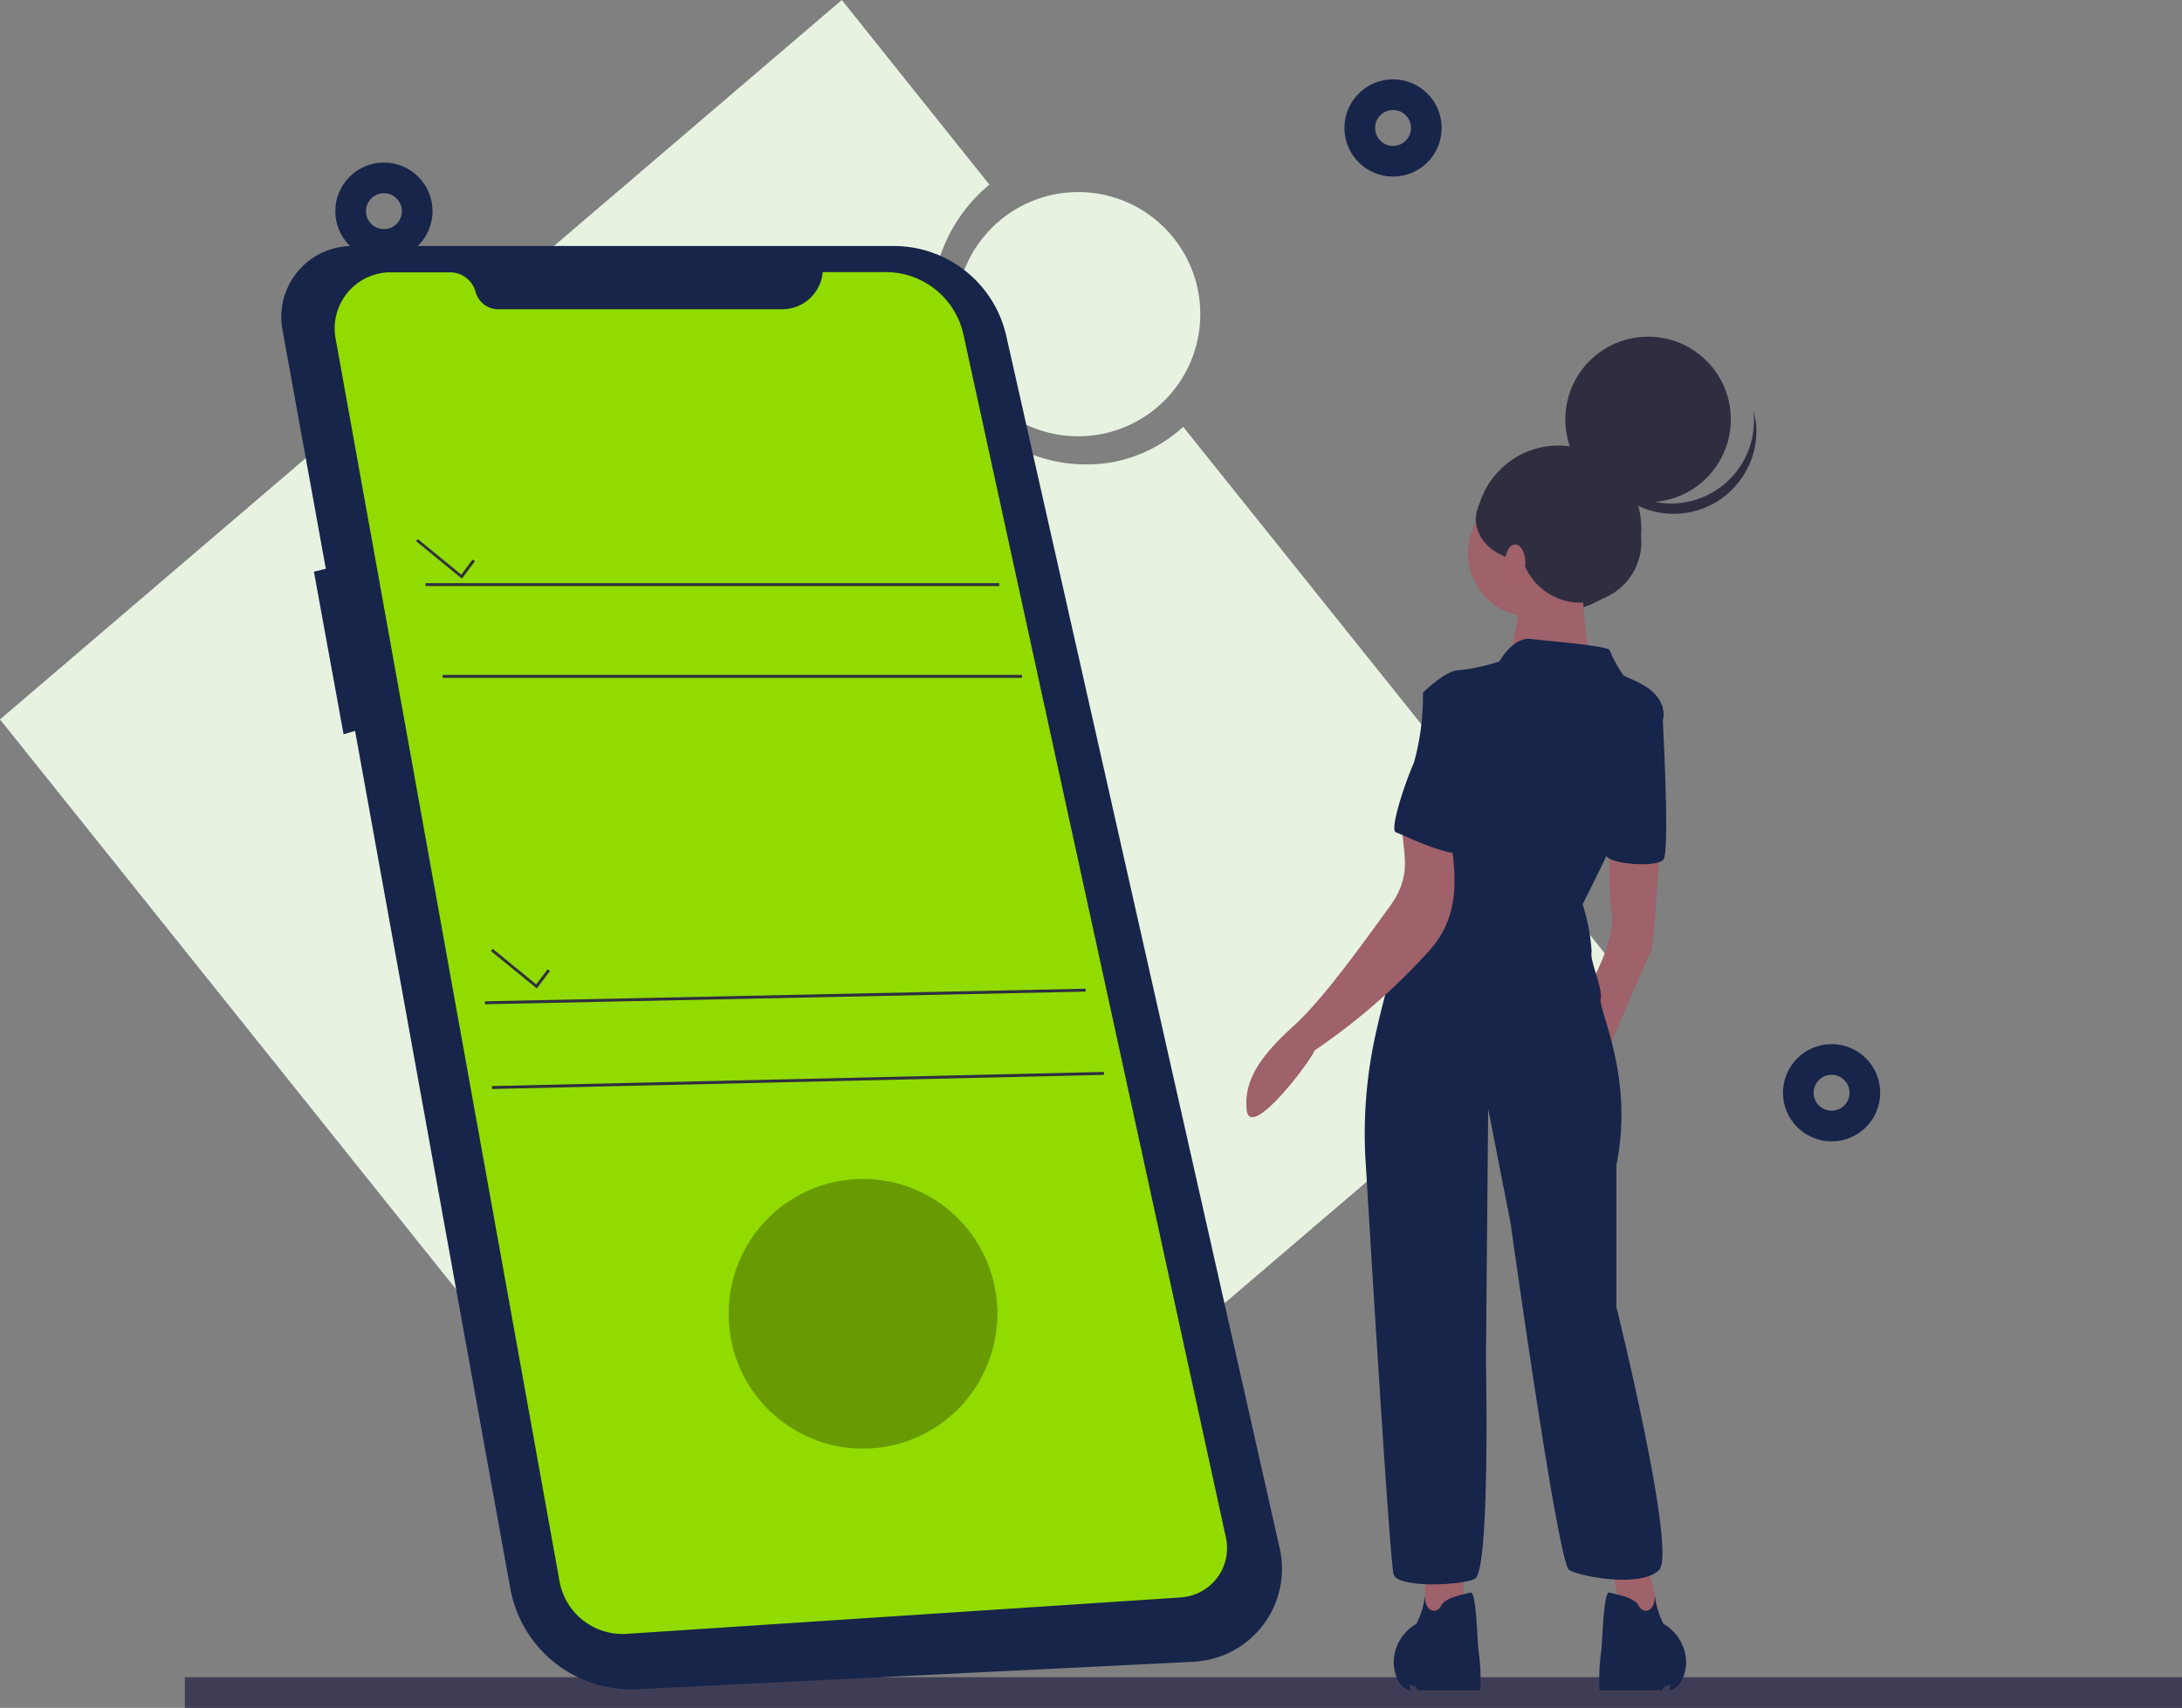 <svg xmlns="http://www.w3.org/2000/svg" width="142.322" height="111.402" viewBox="0 0 142.322 111.402">
  <rect x="0" y="0" width="142.322" height="111.402" fill="#808080" stroke="none"/>
  <g id="Gruppe_339" data-name="Gruppe 339" transform="translate(-114.328 -262.762)">
    <g id="open" transform="translate(114.328 262.762)">
      <path id="Pfad_266" data-name="Pfad 266" d="M105.444,63.152,77.176,27.842a9.44,9.44,0,0,1-4.577,2.3A10.013,10.013,0,0,1,61,22.033a10.285,10.285,0,0,1,3.535-9.99L54.907,0,0,46.927l50.536,63.152Z" fill="#e7f2e1"/>
      <line id="Linie_55" data-name="Linie 55" x2="130.264" transform="translate(12.058 110.402)" fill="none" stroke="#3f3d56" stroke-miterlimit="10" stroke-width="2"/>
      <circle id="Ellipse_80" data-name="Ellipse 80" cx="2.171" cy="2.171" r="2.171" transform="translate(88.691 6.176)" fill="none" stroke="#17254a" stroke-miterlimit="10" stroke-width="2"/>
      <circle id="Ellipse_81" data-name="Ellipse 81" cx="2.171" cy="2.171" r="2.171" transform="translate(117.296 69.107)" fill="none" stroke="#17254a" stroke-miterlimit="10" stroke-width="2"/>
      <circle id="Ellipse_82" data-name="Ellipse 82" cx="2.171" cy="2.171" r="2.171" transform="translate(22.87 11.603)" fill="none" stroke="#17254a" stroke-miterlimit="10" stroke-width="2"/>
      <circle id="Ellipse_83" data-name="Ellipse 83" cx="7.965" cy="7.965" r="7.965" transform="translate(62.36 12.528)" fill="#e7f2e1"/>
      <path id="Pfad_267" data-name="Pfad 267" d="M129.758,109.4h35.295a7.515,7.515,0,0,1,7.32,5.853l17.838,79.1a6.065,6.065,0,0,1-4.577,7.247,8.093,8.093,0,0,1-1.042.147l-36.292,1.79a8.011,8.011,0,0,1-8.274-6.572L129.9,141.027l-.748.22-1.936-10.606.777-.191-2.831-15.608a4.625,4.625,0,0,1,3.726-5.369A4.313,4.313,0,0,1,129.758,109.4Z" transform="translate(-106.741 -93.352)" fill="#17254a"/>
      <path id="Pfad_268" data-name="Pfad 268" d="M180.64,121h4.122a5.18,5.18,0,0,1,5.061,4.078l17.119,78.467a3.217,3.217,0,0,1-2.45,3.829c-.161.029-.308.059-.469.073l-36.175,2.376a4.178,4.178,0,0,1-4.371-3.418l-14.611-81.092a3.656,3.656,0,0,1,2.934-4.239,3.2,3.2,0,0,1,.645-.059h3.9a1.726,1.726,0,0,1,1.658,1.276h0a1.523,1.523,0,0,0,1.467,1.13h18.557A2.646,2.646,0,0,0,180.64,121Z" transform="translate(-126.98 -103.25)" fill="#91db00"/>
      <rect id="Rechteck_261" data-name="Rechteck 261" width="37.422" height="0.191" transform="translate(27.754 38.038)" fill="#2f2e41"/>
      <rect id="Rechteck_262" data-name="Rechteck 262" width="37.788" height="0.191" transform="translate(28.869 44.023)" fill="#2f2e41"/>
      <path id="Pfad_269" data-name="Pfad 269" d="M187.993,242.282l.851-1.144-.161-.1-.733.983-2.831-2.318-.117.132Z" transform="translate(-157.862 -204.537)" fill="#2f2e41"/>
      <path id="Pfad_270" data-name="Pfad 270" d="M221.293,424.482l.851-1.13-.147-.117-.748.983-2.831-2.318-.117.147Z" transform="translate(-186.277 -360.01)" fill="#2f2e41"/>
      <rect id="Rechteck_263" data-name="Rechteck 263" width="39.182" height="0.191" transform="matrix(1, -0.021, 0.021, 1, 31.63, 65.314)" fill="#2f2e41"/>
      <rect id="Rechteck_264" data-name="Rechteck 264" width="39.93" height="0.191" transform="translate(32.084 70.842) rotate(-1.323)" fill="#2f2e41"/>
      <path id="Pfad_271" data-name="Pfad 271" d="M324,532.9a8.758,8.758,0,1,0,17.515,0v-.323A8.761,8.761,0,0,0,324,532.9Z" transform="translate(-276.471 -447.263)" fill="#689b02"/>
      <path id="Pfad_272" data-name="Pfad 272" d="M329.7,556.127v.323a8.758,8.758,0,0,0,16.679-3.741v-.323a8.758,8.758,0,0,0-16.679,3.741Z" transform="translate(-281.335 -467.069)" fill="#689b02"/>
      <circle id="Ellipse_84" data-name="Ellipse 84" cx="5.398" cy="5.398" r="5.398" transform="translate(96.26 29.06)" fill="#2f2e41"/>
      <path id="Pfad_273" data-name="Pfad 273" d="M718.194,692.687l1.027,4.4h-2.494L715.7,692.1Z" transform="translate(-610.711 -590.573)" fill="#9f616a"/>
      <path id="Pfad_274" data-name="Pfad 274" d="M636.194,696.1v4.107l-2.494.293v-4.4Z" transform="translate(-540.74 -593.986)" fill="#9f616a"/>
      <path id="Pfad_275" data-name="Pfad 275" d="M709.541,377.247s-.293,6.308-.587,6.748-2.934,6.748-2.934,6.748l-1.32-4.107s2.054-3.374,1.76-5.281a21.684,21.684,0,0,1-.1-4.254Z" transform="translate(-601.325 -321.782)" fill="#9f616a"/>
      <circle id="Ellipse_85" data-name="Ellipse 85" cx="4.107" cy="4.107" r="4.107" transform="translate(95.747 31.994)" fill="#9f616a"/>
      <path id="Pfad_276" data-name="Pfad 276" d="M674.688,249.1s-.147,5.868.88,6.748-5.868.147-5.868.147,1.467-4.107.293-4.988S674.688,249.1,674.688,249.1Z" transform="translate(-571.459 -212.559)" fill="#9f616a"/>
      <path id="Pfad_277" data-name="Pfad 277" d="M615.62,285.512s.88-1.614,2.054-1.467,4.988.44,5.134.733a8.755,8.755,0,0,0,.88,1.614c.293.293,2.494.733,2.641,2.494s-5.281,12.469-5.281,12.469a12.736,12.736,0,0,1,.587,3.081c-.147.587.733,2.347.587,3.081s2.2,5.134,1.027,10.855v9.242s3.961,15.99,2.787,17.163-5.134.44-5.868,0-3.814-22.591-3.814-22.591l-1.467-7.481-.147,16.43s.293,13.789-.734,14.229-4.988.587-5.281-.293c-.235-.689-1.35-18.953-1.834-26.962a29.977,29.977,0,0,1,.646-8.244c.616-2.773,1.5-6.029,2.508-7.349,1.907-2.494,3.081-10.415,3.081-10.415l-2.494-4.548s1.467-1.467,2.347-1.467A12.348,12.348,0,0,0,615.62,285.512Z" transform="translate(-517.82 -242.369)" fill="#17254a"/>
      <path id="Pfad_278" data-name="Pfad 278" d="M717.08,310.1l.777.528s.543,9.447.1,10.034-3.506.293-3.726-.22S717.08,310.1,717.08,310.1Z" transform="translate(-609.451 -264.61)" fill="#17254a"/>
      <path id="Pfad_279" data-name="Pfad 279" d="M567.413,363.767c.425,2.978.807,5.633-1.394,8.024a41.253,41.253,0,0,1-7.408,6.425c-.264.719-4.225,5.956-4.43,3.858s1.159-3.726,3.11-5.5,4.65-5.6,6.191-7.7.895-3.418.851-5.178S566.811,363.8,567.413,363.767Z" transform="translate(-472.869 -309.695)" fill="#9f616a"/>
      <path id="Pfad_280" data-name="Pfad 280" d="M621.68,707.9a5.013,5.013,0,0,1-.587,2.083,2.93,2.93,0,0,0-1.467,2.641c.147,1.614,1.1,1.687,1.1,1.687l-.073-.367.44.147.073.22h4.107a13.231,13.231,0,0,0-.073-2.274c-.147-.734-.147-4.254-.587-4.107s-1.614.293-1.907.88S621.534,709.191,621.68,707.9Z" transform="translate(-528.72 -604.055)" fill="#17254a"/>
      <path id="Pfad_281" data-name="Pfad 281" d="M714.687,707.9a5.012,5.012,0,0,0,.587,2.083,2.93,2.93,0,0,1,1.467,2.641c-.147,1.614-1.1,1.687-1.1,1.687l.073-.367-.44.147-.073.22h-4.107a13.222,13.222,0,0,1,.073-2.274c.147-.734.147-4.254.587-4.107s1.614.293,1.907.88S714.834,709.191,714.687,707.9Z" transform="translate(-606.765 -604.055)" fill="#17254a"/>
      <path id="Pfad_282" data-name="Pfad 282" d="M623.894,305.1l-2.054.44a16.181,16.181,0,0,1-.587,4.547c-.587,1.32-1.614,4.4-1.173,4.548s4.547,2.2,4.841,1.027S625.948,305.1,623.894,305.1Z" transform="translate(-529.027 -260.344)" fill="#17254a"/>
      <circle id="Ellipse_86" data-name="Ellipse 86" cx="5.398" cy="5.398" r="5.398" transform="translate(102.099 21.96)" fill="#2f2e41"/>
      <path id="Pfad_283" data-name="Pfad 283" d="M716.132,187.461a5.4,5.4,0,0,1-7.54-1.218,5.243,5.243,0,0,1-.792-1.628,5.4,5.4,0,0,0,10.709-1.35,8.162,8.162,0,0,0-.176-.865A5.416,5.416,0,0,1,716.132,187.461Z" transform="translate(-603.97 -155.643)" fill="#2f2e41"/>
      <circle id="Ellipse_87" data-name="Ellipse 87" cx="3.961" cy="3.961" r="3.961" transform="translate(99.136 31.392)" fill="#2f2e41"/>
      <ellipse id="Ellipse_88" data-name="Ellipse 88" cx="3.506" cy="2.743" rx="3.506" ry="2.743" transform="translate(96.26 31.128)" fill="#2f2e41"/>
      <ellipse id="Ellipse_89" data-name="Ellipse 89" cx="0.66" cy="1.174" rx="0.66" ry="1.174" transform="translate(98.167 35.515)" fill="#a0616a"/>
    </g>
  </g>
</svg>
